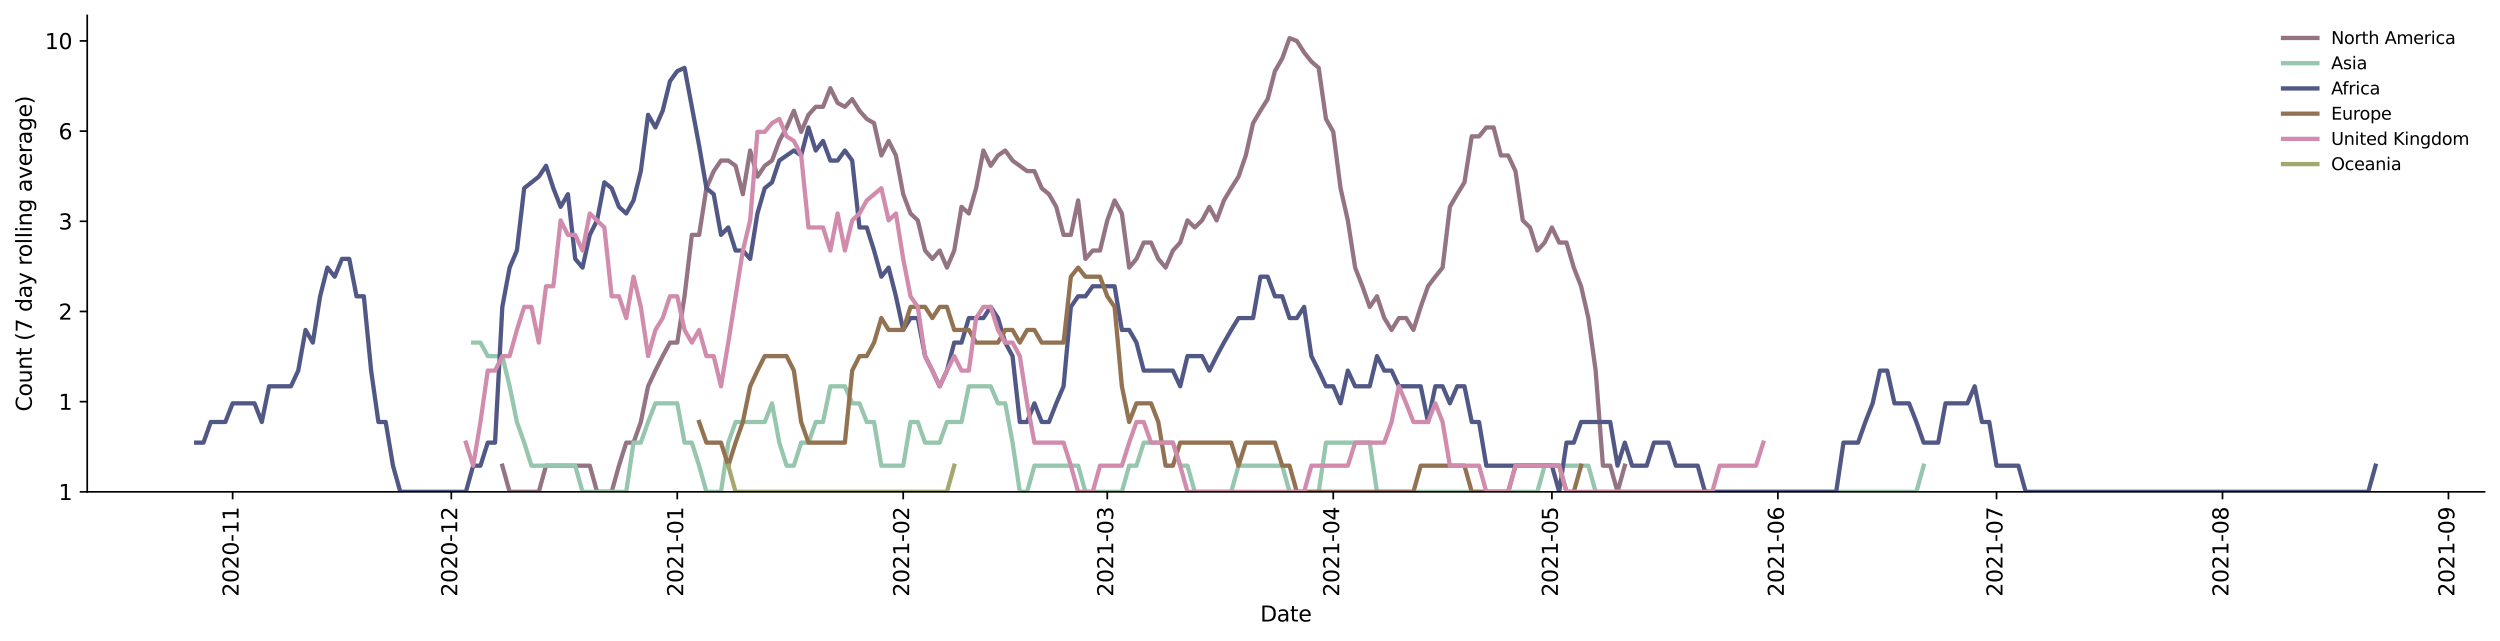 <?xml version="1.0" encoding="utf-8" standalone="no"?>
<!DOCTYPE svg PUBLIC "-//W3C//DTD SVG 1.1//EN"
  "http://www.w3.org/Graphics/SVG/1.1/DTD/svg11.dtd">
<svg height="298.621pt" version="1.1" viewBox="0 0 1163.803 298.621" width="1163.803pt" xmlns="http://www.w3.org/2000/svg" xmlns:xlink="http://www.w3.org/1999/xlink">
 <defs>
  <style type="text/css">*{stroke-linecap:butt;stroke-linejoin:round;}</style>
 </defs>
 <g id="figure_1">
  <g id="patch_1">
   <path d="M 0 298.621 
L 1163.803 298.621 
L 1163.803 0 
L 0 0 
z
" style="fill:#ffffff;"/>
  </g>
  <g id="axes_1">
   <g id="patch_2">
    <path d="M 40.603 228.96 
L 1156.603 228.96 
L 1156.603 7.2 
L 40.603 7.2 
z
" style="fill:#ffffff;"/>
   </g>
   <g id="matplotlib.axis_1">
    <g id="xtick_1">
     <g id="line2d_1">
      <defs>
       <path d="M 0 0 
L 0 3.5 
" id="m6457a305dc" style="stroke:#000000;stroke-width:0.8;"/>
      </defs>
      <g>
       <use style="stroke:#000000;stroke-width:0.8;" x="108.296" xlink:href="#m6457a305dc" y="228.96"/>
      </g>
     </g>
     <g id="text_1">
      <!-- 2020-11 -->
      <g transform="translate(111.055 277.743)rotate(-90)scale(0.1 -0.1)">
       <defs>
        <path d="M 1228 531 
L 3431 531 
L 3431 0 
L 469 0 
L 469 531 
Q 828 903 1448 1529 
Q 2069 2156 2228 2338 
Q 2531 2678 2651 2914 
Q 2772 3150 2772 3378 
Q 2772 3750 2511 3984 
Q 2250 4219 1831 4219 
Q 1534 4219 1204 4116 
Q 875 4013 500 3803 
L 500 4441 
Q 881 4594 1212 4672 
Q 1544 4750 1819 4750 
Q 2544 4750 2975 4387 
Q 3406 4025 3406 3419 
Q 3406 3131 3298 2873 
Q 3191 2616 2906 2266 
Q 2828 2175 2409 1742 
Q 1991 1309 1228 531 
z
" id="DejaVuSans-32" transform="scale(0.016)"/>
        <path d="M 2034 4250 
Q 1547 4250 1301 3770 
Q 1056 3291 1056 2328 
Q 1056 1369 1301 889 
Q 1547 409 2034 409 
Q 2525 409 2770 889 
Q 3016 1369 3016 2328 
Q 3016 3291 2770 3770 
Q 2525 4250 2034 4250 
z
M 2034 4750 
Q 2819 4750 3233 4129 
Q 3647 3509 3647 2328 
Q 3647 1150 3233 529 
Q 2819 -91 2034 -91 
Q 1250 -91 836 529 
Q 422 1150 422 2328 
Q 422 3509 836 4129 
Q 1250 4750 2034 4750 
z
" id="DejaVuSans-30" transform="scale(0.016)"/>
        <path d="M 313 2009 
L 1997 2009 
L 1997 1497 
L 313 1497 
L 313 2009 
z
" id="DejaVuSans-2d" transform="scale(0.016)"/>
        <path d="M 794 531 
L 1825 531 
L 1825 4091 
L 703 3866 
L 703 4441 
L 1819 4666 
L 2450 4666 
L 2450 531 
L 3481 531 
L 3481 0 
L 794 0 
L 794 531 
z
" id="DejaVuSans-31" transform="scale(0.016)"/>
       </defs>
       <use xlink:href="#DejaVuSans-32"/>
       <use x="63.623" xlink:href="#DejaVuSans-30"/>
       <use x="127.246" xlink:href="#DejaVuSans-32"/>
       <use x="190.869" xlink:href="#DejaVuSans-30"/>
       <use x="254.492" xlink:href="#DejaVuSans-2d"/>
       <use x="290.576" xlink:href="#DejaVuSans-31"/>
       <use x="354.199" xlink:href="#DejaVuSans-31"/>
      </g>
     </g>
    </g>
    <g id="xtick_2">
     <g id="line2d_2">
      <g>
       <use style="stroke:#000000;stroke-width:0.8;" x="210.09" xlink:href="#m6457a305dc" y="228.96"/>
      </g>
     </g>
     <g id="text_2">
      <!-- 2020-12 -->
      <g transform="translate(212.849 277.743)rotate(-90)scale(0.1 -0.1)">
       <use xlink:href="#DejaVuSans-32"/>
       <use x="63.623" xlink:href="#DejaVuSans-30"/>
       <use x="127.246" xlink:href="#DejaVuSans-32"/>
       <use x="190.869" xlink:href="#DejaVuSans-30"/>
       <use x="254.492" xlink:href="#DejaVuSans-2d"/>
       <use x="290.576" xlink:href="#DejaVuSans-31"/>
       <use x="354.199" xlink:href="#DejaVuSans-32"/>
      </g>
     </g>
    </g>
    <g id="xtick_3">
     <g id="line2d_3">
      <g>
       <use style="stroke:#000000;stroke-width:0.8;" x="315.277" xlink:href="#m6457a305dc" y="228.96"/>
      </g>
     </g>
     <g id="text_3">
      <!-- 2021-01 -->
      <g transform="translate(318.036 277.743)rotate(-90)scale(0.1 -0.1)">
       <use xlink:href="#DejaVuSans-32"/>
       <use x="63.623" xlink:href="#DejaVuSans-30"/>
       <use x="127.246" xlink:href="#DejaVuSans-32"/>
       <use x="190.869" xlink:href="#DejaVuSans-31"/>
       <use x="254.492" xlink:href="#DejaVuSans-2d"/>
       <use x="290.576" xlink:href="#DejaVuSans-30"/>
       <use x="354.199" xlink:href="#DejaVuSans-31"/>
      </g>
     </g>
    </g>
    <g id="xtick_4">
     <g id="line2d_4">
      <g>
       <use style="stroke:#000000;stroke-width:0.8;" x="420.464" xlink:href="#m6457a305dc" y="228.96"/>
      </g>
     </g>
     <g id="text_4">
      <!-- 2021-02 -->
      <g transform="translate(423.223 277.743)rotate(-90)scale(0.1 -0.1)">
       <use xlink:href="#DejaVuSans-32"/>
       <use x="63.623" xlink:href="#DejaVuSans-30"/>
       <use x="127.246" xlink:href="#DejaVuSans-32"/>
       <use x="190.869" xlink:href="#DejaVuSans-31"/>
       <use x="254.492" xlink:href="#DejaVuSans-2d"/>
       <use x="290.576" xlink:href="#DejaVuSans-30"/>
       <use x="354.199" xlink:href="#DejaVuSans-32"/>
      </g>
     </g>
    </g>
    <g id="xtick_5">
     <g id="line2d_5">
      <g>
       <use style="stroke:#000000;stroke-width:0.8;" x="515.471" xlink:href="#m6457a305dc" y="228.96"/>
      </g>
     </g>
     <g id="text_5">
      <!-- 2021-03 -->
      <g transform="translate(518.231 277.743)rotate(-90)scale(0.1 -0.1)">
       <defs>
        <path d="M 2597 2516 
Q 3050 2419 3304 2112 
Q 3559 1806 3559 1356 
Q 3559 666 3084 287 
Q 2609 -91 1734 -91 
Q 1441 -91 1130 -33 
Q 819 25 488 141 
L 488 750 
Q 750 597 1062 519 
Q 1375 441 1716 441 
Q 2309 441 2620 675 
Q 2931 909 2931 1356 
Q 2931 1769 2642 2001 
Q 2353 2234 1838 2234 
L 1294 2234 
L 1294 2753 
L 1863 2753 
Q 2328 2753 2575 2939 
Q 2822 3125 2822 3475 
Q 2822 3834 2567 4026 
Q 2313 4219 1838 4219 
Q 1578 4219 1281 4162 
Q 984 4106 628 3988 
L 628 4550 
Q 988 4650 1302 4700 
Q 1616 4750 1894 4750 
Q 2613 4750 3031 4423 
Q 3450 4097 3450 3541 
Q 3450 3153 3228 2886 
Q 3006 2619 2597 2516 
z
" id="DejaVuSans-33" transform="scale(0.016)"/>
       </defs>
       <use xlink:href="#DejaVuSans-32"/>
       <use x="63.623" xlink:href="#DejaVuSans-30"/>
       <use x="127.246" xlink:href="#DejaVuSans-32"/>
       <use x="190.869" xlink:href="#DejaVuSans-31"/>
       <use x="254.492" xlink:href="#DejaVuSans-2d"/>
       <use x="290.576" xlink:href="#DejaVuSans-30"/>
       <use x="354.199" xlink:href="#DejaVuSans-33"/>
      </g>
     </g>
    </g>
    <g id="xtick_6">
     <g id="line2d_6">
      <g>
       <use style="stroke:#000000;stroke-width:0.8;" x="620.658" xlink:href="#m6457a305dc" y="228.96"/>
      </g>
     </g>
     <g id="text_6">
      <!-- 2021-04 -->
      <g transform="translate(623.418 277.743)rotate(-90)scale(0.1 -0.1)">
       <defs>
        <path d="M 2419 4116 
L 825 1625 
L 2419 1625 
L 2419 4116 
z
M 2253 4666 
L 3047 4666 
L 3047 1625 
L 3713 1625 
L 3713 1100 
L 3047 1100 
L 3047 0 
L 2419 0 
L 2419 1100 
L 313 1100 
L 313 1709 
L 2253 4666 
z
" id="DejaVuSans-34" transform="scale(0.016)"/>
       </defs>
       <use xlink:href="#DejaVuSans-32"/>
       <use x="63.623" xlink:href="#DejaVuSans-30"/>
       <use x="127.246" xlink:href="#DejaVuSans-32"/>
       <use x="190.869" xlink:href="#DejaVuSans-31"/>
       <use x="254.492" xlink:href="#DejaVuSans-2d"/>
       <use x="290.576" xlink:href="#DejaVuSans-30"/>
       <use x="354.199" xlink:href="#DejaVuSans-34"/>
      </g>
     </g>
    </g>
    <g id="xtick_7">
     <g id="line2d_7">
      <g>
       <use style="stroke:#000000;stroke-width:0.8;" x="722.452" xlink:href="#m6457a305dc" y="228.96"/>
      </g>
     </g>
     <g id="text_7">
      <!-- 2021-05 -->
      <g transform="translate(725.212 277.743)rotate(-90)scale(0.1 -0.1)">
       <defs>
        <path d="M 691 4666 
L 3169 4666 
L 3169 4134 
L 1269 4134 
L 1269 2991 
Q 1406 3038 1543 3061 
Q 1681 3084 1819 3084 
Q 2600 3084 3056 2656 
Q 3513 2228 3513 1497 
Q 3513 744 3044 326 
Q 2575 -91 1722 -91 
Q 1428 -91 1123 -41 
Q 819 9 494 109 
L 494 744 
Q 775 591 1075 516 
Q 1375 441 1709 441 
Q 2250 441 2565 725 
Q 2881 1009 2881 1497 
Q 2881 1984 2565 2268 
Q 2250 2553 1709 2553 
Q 1456 2553 1204 2497 
Q 953 2441 691 2322 
L 691 4666 
z
" id="DejaVuSans-35" transform="scale(0.016)"/>
       </defs>
       <use xlink:href="#DejaVuSans-32"/>
       <use x="63.623" xlink:href="#DejaVuSans-30"/>
       <use x="127.246" xlink:href="#DejaVuSans-32"/>
       <use x="190.869" xlink:href="#DejaVuSans-31"/>
       <use x="254.492" xlink:href="#DejaVuSans-2d"/>
       <use x="290.576" xlink:href="#DejaVuSans-30"/>
       <use x="354.199" xlink:href="#DejaVuSans-35"/>
      </g>
     </g>
    </g>
    <g id="xtick_8">
     <g id="line2d_8">
      <g>
       <use style="stroke:#000000;stroke-width:0.8;" x="827.639" xlink:href="#m6457a305dc" y="228.96"/>
      </g>
     </g>
     <g id="text_8">
      <!-- 2021-06 -->
      <g transform="translate(830.399 277.743)rotate(-90)scale(0.1 -0.1)">
       <defs>
        <path d="M 2113 2584 
Q 1688 2584 1439 2293 
Q 1191 2003 1191 1497 
Q 1191 994 1439 701 
Q 1688 409 2113 409 
Q 2538 409 2786 701 
Q 3034 994 3034 1497 
Q 3034 2003 2786 2293 
Q 2538 2584 2113 2584 
z
M 3366 4563 
L 3366 3988 
Q 3128 4100 2886 4159 
Q 2644 4219 2406 4219 
Q 1781 4219 1451 3797 
Q 1122 3375 1075 2522 
Q 1259 2794 1537 2939 
Q 1816 3084 2150 3084 
Q 2853 3084 3261 2657 
Q 3669 2231 3669 1497 
Q 3669 778 3244 343 
Q 2819 -91 2113 -91 
Q 1303 -91 875 529 
Q 447 1150 447 2328 
Q 447 3434 972 4092 
Q 1497 4750 2381 4750 
Q 2619 4750 2861 4703 
Q 3103 4656 3366 4563 
z
" id="DejaVuSans-36" transform="scale(0.016)"/>
       </defs>
       <use xlink:href="#DejaVuSans-32"/>
       <use x="63.623" xlink:href="#DejaVuSans-30"/>
       <use x="127.246" xlink:href="#DejaVuSans-32"/>
       <use x="190.869" xlink:href="#DejaVuSans-31"/>
       <use x="254.492" xlink:href="#DejaVuSans-2d"/>
       <use x="290.576" xlink:href="#DejaVuSans-30"/>
       <use x="354.199" xlink:href="#DejaVuSans-36"/>
      </g>
     </g>
    </g>
    <g id="xtick_9">
     <g id="line2d_9">
      <g>
       <use style="stroke:#000000;stroke-width:0.8;" x="929.433" xlink:href="#m6457a305dc" y="228.96"/>
      </g>
     </g>
     <g id="text_9">
      <!-- 2021-07 -->
      <g transform="translate(932.193 277.743)rotate(-90)scale(0.1 -0.1)">
       <defs>
        <path d="M 525 4666 
L 3525 4666 
L 3525 4397 
L 1831 0 
L 1172 0 
L 2766 4134 
L 525 4134 
L 525 4666 
z
" id="DejaVuSans-37" transform="scale(0.016)"/>
       </defs>
       <use xlink:href="#DejaVuSans-32"/>
       <use x="63.623" xlink:href="#DejaVuSans-30"/>
       <use x="127.246" xlink:href="#DejaVuSans-32"/>
       <use x="190.869" xlink:href="#DejaVuSans-31"/>
       <use x="254.492" xlink:href="#DejaVuSans-2d"/>
       <use x="290.576" xlink:href="#DejaVuSans-30"/>
       <use x="354.199" xlink:href="#DejaVuSans-37"/>
      </g>
     </g>
    </g>
    <g id="xtick_10">
     <g id="line2d_10">
      <g>
       <use style="stroke:#000000;stroke-width:0.8;" x="1034.62" xlink:href="#m6457a305dc" y="228.96"/>
      </g>
     </g>
     <g id="text_10">
      <!-- 2021-08 -->
      <g transform="translate(1037.38 277.743)rotate(-90)scale(0.1 -0.1)">
       <defs>
        <path d="M 2034 2216 
Q 1584 2216 1326 1975 
Q 1069 1734 1069 1313 
Q 1069 891 1326 650 
Q 1584 409 2034 409 
Q 2484 409 2743 651 
Q 3003 894 3003 1313 
Q 3003 1734 2745 1975 
Q 2488 2216 2034 2216 
z
M 1403 2484 
Q 997 2584 770 2862 
Q 544 3141 544 3541 
Q 544 4100 942 4425 
Q 1341 4750 2034 4750 
Q 2731 4750 3128 4425 
Q 3525 4100 3525 3541 
Q 3525 3141 3298 2862 
Q 3072 2584 2669 2484 
Q 3125 2378 3379 2068 
Q 3634 1759 3634 1313 
Q 3634 634 3220 271 
Q 2806 -91 2034 -91 
Q 1263 -91 848 271 
Q 434 634 434 1313 
Q 434 1759 690 2068 
Q 947 2378 1403 2484 
z
M 1172 3481 
Q 1172 3119 1398 2916 
Q 1625 2713 2034 2713 
Q 2441 2713 2670 2916 
Q 2900 3119 2900 3481 
Q 2900 3844 2670 4047 
Q 2441 4250 2034 4250 
Q 1625 4250 1398 4047 
Q 1172 3844 1172 3481 
z
" id="DejaVuSans-38" transform="scale(0.016)"/>
       </defs>
       <use xlink:href="#DejaVuSans-32"/>
       <use x="63.623" xlink:href="#DejaVuSans-30"/>
       <use x="127.246" xlink:href="#DejaVuSans-32"/>
       <use x="190.869" xlink:href="#DejaVuSans-31"/>
       <use x="254.492" xlink:href="#DejaVuSans-2d"/>
       <use x="290.576" xlink:href="#DejaVuSans-30"/>
       <use x="354.199" xlink:href="#DejaVuSans-38"/>
      </g>
     </g>
    </g>
    <g id="xtick_11">
     <g id="line2d_11">
      <g>
       <use style="stroke:#000000;stroke-width:0.8;" x="1139.807" xlink:href="#m6457a305dc" y="228.96"/>
      </g>
     </g>
     <g id="text_11">
      <!-- 2021-09 -->
      <g transform="translate(1142.567 277.743)rotate(-90)scale(0.1 -0.1)">
       <defs>
        <path d="M 703 97 
L 703 672 
Q 941 559 1184 500 
Q 1428 441 1663 441 
Q 2288 441 2617 861 
Q 2947 1281 2994 2138 
Q 2813 1869 2534 1725 
Q 2256 1581 1919 1581 
Q 1219 1581 811 2004 
Q 403 2428 403 3163 
Q 403 3881 828 4315 
Q 1253 4750 1959 4750 
Q 2769 4750 3195 4129 
Q 3622 3509 3622 2328 
Q 3622 1225 3098 567 
Q 2575 -91 1691 -91 
Q 1453 -91 1209 -44 
Q 966 3 703 97 
z
M 1959 2075 
Q 2384 2075 2632 2365 
Q 2881 2656 2881 3163 
Q 2881 3666 2632 3958 
Q 2384 4250 1959 4250 
Q 1534 4250 1286 3958 
Q 1038 3666 1038 3163 
Q 1038 2656 1286 2365 
Q 1534 2075 1959 2075 
z
" id="DejaVuSans-39" transform="scale(0.016)"/>
       </defs>
       <use xlink:href="#DejaVuSans-32"/>
       <use x="63.623" xlink:href="#DejaVuSans-30"/>
       <use x="127.246" xlink:href="#DejaVuSans-32"/>
       <use x="190.869" xlink:href="#DejaVuSans-31"/>
       <use x="254.492" xlink:href="#DejaVuSans-2d"/>
       <use x="290.576" xlink:href="#DejaVuSans-30"/>
       <use x="354.199" xlink:href="#DejaVuSans-39"/>
      </g>
     </g>
    </g>
    <g id="text_12">
     <!-- Date -->
     <g transform="translate(586.652 289.341)scale(0.1 -0.1)">
      <defs>
       <path d="M 1259 4147 
L 1259 519 
L 2022 519 
Q 2988 519 3436 956 
Q 3884 1394 3884 2338 
Q 3884 3275 3436 3711 
Q 2988 4147 2022 4147 
L 1259 4147 
z
M 628 4666 
L 1925 4666 
Q 3281 4666 3915 4102 
Q 4550 3538 4550 2338 
Q 4550 1131 3912 565 
Q 3275 0 1925 0 
L 628 0 
L 628 4666 
z
" id="DejaVuSans-44" transform="scale(0.016)"/>
       <path d="M 2194 1759 
Q 1497 1759 1228 1600 
Q 959 1441 959 1056 
Q 959 750 1161 570 
Q 1363 391 1709 391 
Q 2188 391 2477 730 
Q 2766 1069 2766 1631 
L 2766 1759 
L 2194 1759 
z
M 3341 1997 
L 3341 0 
L 2766 0 
L 2766 531 
Q 2569 213 2275 61 
Q 1981 -91 1556 -91 
Q 1019 -91 701 211 
Q 384 513 384 1019 
Q 384 1609 779 1909 
Q 1175 2209 1959 2209 
L 2766 2209 
L 2766 2266 
Q 2766 2663 2505 2880 
Q 2244 3097 1772 3097 
Q 1472 3097 1187 3025 
Q 903 2953 641 2809 
L 641 3341 
Q 956 3463 1253 3523 
Q 1550 3584 1831 3584 
Q 2591 3584 2966 3190 
Q 3341 2797 3341 1997 
z
" id="DejaVuSans-61" transform="scale(0.016)"/>
       <path d="M 1172 4494 
L 1172 3500 
L 2356 3500 
L 2356 3053 
L 1172 3053 
L 1172 1153 
Q 1172 725 1289 603 
Q 1406 481 1766 481 
L 2356 481 
L 2356 0 
L 1766 0 
Q 1100 0 847 248 
Q 594 497 594 1153 
L 594 3053 
L 172 3053 
L 172 3500 
L 594 3500 
L 594 4494 
L 1172 4494 
z
" id="DejaVuSans-74" transform="scale(0.016)"/>
       <path d="M 3597 1894 
L 3597 1613 
L 953 1613 
Q 991 1019 1311 708 
Q 1631 397 2203 397 
Q 2534 397 2845 478 
Q 3156 559 3463 722 
L 3463 178 
Q 3153 47 2828 -22 
Q 2503 -91 2169 -91 
Q 1331 -91 842 396 
Q 353 884 353 1716 
Q 353 2575 817 3079 
Q 1281 3584 2069 3584 
Q 2775 3584 3186 3129 
Q 3597 2675 3597 1894 
z
M 3022 2063 
Q 3016 2534 2758 2815 
Q 2500 3097 2075 3097 
Q 1594 3097 1305 2825 
Q 1016 2553 972 2059 
L 3022 2063 
z
" id="DejaVuSans-65" transform="scale(0.016)"/>
      </defs>
      <use xlink:href="#DejaVuSans-44"/>
      <use x="77.002" xlink:href="#DejaVuSans-61"/>
      <use x="138.281" xlink:href="#DejaVuSans-74"/>
      <use x="177.49" xlink:href="#DejaVuSans-65"/>
     </g>
    </g>
   </g>
   <g id="matplotlib.axis_2">
    <g id="ytick_1">
     <g id="line2d_12">
      <defs>
       <path d="M 0 0 
L -3.5 0 
" id="m9993a44794" style="stroke:#000000;stroke-width:0.8;"/>
      </defs>
      <g>
       <use style="stroke:#000000;stroke-width:0.8;" x="40.603" xlink:href="#m9993a44794" y="228.96"/>
      </g>
     </g>
     <g id="text_13">
      <!-- 1 -->
      <g transform="translate(27.241 232.759)scale(0.1 -0.1)">
       <use xlink:href="#DejaVuSans-31"/>
      </g>
     </g>
    </g>
    <g id="ytick_2">
     <g id="line2d_13">
      <g>
       <use style="stroke:#000000;stroke-width:0.8;" x="40.603" xlink:href="#m9993a44794" y="186.979"/>
      </g>
     </g>
     <g id="text_14">
      <!-- 1 -->
      <g transform="translate(27.241 190.778)scale(0.1 -0.1)">
       <use xlink:href="#DejaVuSans-31"/>
      </g>
     </g>
    </g>
    <g id="ytick_3">
     <g id="line2d_14">
      <g>
       <use style="stroke:#000000;stroke-width:0.8;" x="40.603" xlink:href="#m9993a44794" y="144.997"/>
      </g>
     </g>
     <g id="text_15">
      <!-- 2 -->
      <g transform="translate(27.241 148.796)scale(0.1 -0.1)">
       <use xlink:href="#DejaVuSans-32"/>
      </g>
     </g>
    </g>
    <g id="ytick_4">
     <g id="line2d_15">
      <g>
       <use style="stroke:#000000;stroke-width:0.8;" x="40.603" xlink:href="#m9993a44794" y="103.016"/>
      </g>
     </g>
     <g id="text_16">
      <!-- 3 -->
      <g transform="translate(27.241 106.815)scale(0.1 -0.1)">
       <use xlink:href="#DejaVuSans-33"/>
      </g>
     </g>
    </g>
    <g id="ytick_5">
     <g id="line2d_16">
      <g>
       <use style="stroke:#000000;stroke-width:0.8;" x="40.603" xlink:href="#m9993a44794" y="61.034"/>
      </g>
     </g>
     <g id="text_17">
      <!-- 6 -->
      <g transform="translate(27.241 64.834)scale(0.1 -0.1)">
       <use xlink:href="#DejaVuSans-36"/>
      </g>
     </g>
    </g>
    <g id="ytick_6">
     <g id="line2d_17">
      <g>
       <use style="stroke:#000000;stroke-width:0.8;" x="40.603" xlink:href="#m9993a44794" y="19.053"/>
      </g>
     </g>
     <g id="text_18">
      <!-- 10 -->
      <g transform="translate(20.878 22.852)scale(0.1 -0.1)">
       <use xlink:href="#DejaVuSans-31"/>
       <use x="63.623" xlink:href="#DejaVuSans-30"/>
      </g>
     </g>
    </g>
    <g id="text_19">
     <!-- Count (7 day rolling average) -->
     <g transform="translate(14.798 191.548)rotate(-90)scale(0.1 -0.1)">
      <defs>
       <path d="M 4122 4306 
L 4122 3641 
Q 3803 3938 3442 4084 
Q 3081 4231 2675 4231 
Q 1875 4231 1450 3742 
Q 1025 3253 1025 2328 
Q 1025 1406 1450 917 
Q 1875 428 2675 428 
Q 3081 428 3442 575 
Q 3803 722 4122 1019 
L 4122 359 
Q 3791 134 3420 21 
Q 3050 -91 2638 -91 
Q 1578 -91 968 557 
Q 359 1206 359 2328 
Q 359 3453 968 4101 
Q 1578 4750 2638 4750 
Q 3056 4750 3426 4639 
Q 3797 4528 4122 4306 
z
" id="DejaVuSans-43" transform="scale(0.016)"/>
       <path d="M 1959 3097 
Q 1497 3097 1228 2736 
Q 959 2375 959 1747 
Q 959 1119 1226 758 
Q 1494 397 1959 397 
Q 2419 397 2687 759 
Q 2956 1122 2956 1747 
Q 2956 2369 2687 2733 
Q 2419 3097 1959 3097 
z
M 1959 3584 
Q 2709 3584 3137 3096 
Q 3566 2609 3566 1747 
Q 3566 888 3137 398 
Q 2709 -91 1959 -91 
Q 1206 -91 779 398 
Q 353 888 353 1747 
Q 353 2609 779 3096 
Q 1206 3584 1959 3584 
z
" id="DejaVuSans-6f" transform="scale(0.016)"/>
       <path d="M 544 1381 
L 544 3500 
L 1119 3500 
L 1119 1403 
Q 1119 906 1312 657 
Q 1506 409 1894 409 
Q 2359 409 2629 706 
Q 2900 1003 2900 1516 
L 2900 3500 
L 3475 3500 
L 3475 0 
L 2900 0 
L 2900 538 
Q 2691 219 2414 64 
Q 2138 -91 1772 -91 
Q 1169 -91 856 284 
Q 544 659 544 1381 
z
M 1991 3584 
L 1991 3584 
z
" id="DejaVuSans-75" transform="scale(0.016)"/>
       <path d="M 3513 2113 
L 3513 0 
L 2938 0 
L 2938 2094 
Q 2938 2591 2744 2837 
Q 2550 3084 2163 3084 
Q 1697 3084 1428 2787 
Q 1159 2491 1159 1978 
L 1159 0 
L 581 0 
L 581 3500 
L 1159 3500 
L 1159 2956 
Q 1366 3272 1645 3428 
Q 1925 3584 2291 3584 
Q 2894 3584 3203 3211 
Q 3513 2838 3513 2113 
z
" id="DejaVuSans-6e" transform="scale(0.016)"/>
       <path id="DejaVuSans-20" transform="scale(0.016)"/>
       <path d="M 1984 4856 
Q 1566 4138 1362 3434 
Q 1159 2731 1159 2009 
Q 1159 1288 1364 580 
Q 1569 -128 1984 -844 
L 1484 -844 
Q 1016 -109 783 600 
Q 550 1309 550 2009 
Q 550 2706 781 3412 
Q 1013 4119 1484 4856 
L 1984 4856 
z
" id="DejaVuSans-28" transform="scale(0.016)"/>
       <path d="M 2906 2969 
L 2906 4863 
L 3481 4863 
L 3481 0 
L 2906 0 
L 2906 525 
Q 2725 213 2448 61 
Q 2172 -91 1784 -91 
Q 1150 -91 751 415 
Q 353 922 353 1747 
Q 353 2572 751 3078 
Q 1150 3584 1784 3584 
Q 2172 3584 2448 3432 
Q 2725 3281 2906 2969 
z
M 947 1747 
Q 947 1113 1208 752 
Q 1469 391 1925 391 
Q 2381 391 2643 752 
Q 2906 1113 2906 1747 
Q 2906 2381 2643 2742 
Q 2381 3103 1925 3103 
Q 1469 3103 1208 2742 
Q 947 2381 947 1747 
z
" id="DejaVuSans-64" transform="scale(0.016)"/>
       <path d="M 2059 -325 
Q 1816 -950 1584 -1140 
Q 1353 -1331 966 -1331 
L 506 -1331 
L 506 -850 
L 844 -850 
Q 1081 -850 1212 -737 
Q 1344 -625 1503 -206 
L 1606 56 
L 191 3500 
L 800 3500 
L 1894 763 
L 2988 3500 
L 3597 3500 
L 2059 -325 
z
" id="DejaVuSans-79" transform="scale(0.016)"/>
       <path d="M 2631 2963 
Q 2534 3019 2420 3045 
Q 2306 3072 2169 3072 
Q 1681 3072 1420 2755 
Q 1159 2438 1159 1844 
L 1159 0 
L 581 0 
L 581 3500 
L 1159 3500 
L 1159 2956 
Q 1341 3275 1631 3429 
Q 1922 3584 2338 3584 
Q 2397 3584 2469 3576 
Q 2541 3569 2628 3553 
L 2631 2963 
z
" id="DejaVuSans-72" transform="scale(0.016)"/>
       <path d="M 603 4863 
L 1178 4863 
L 1178 0 
L 603 0 
L 603 4863 
z
" id="DejaVuSans-6c" transform="scale(0.016)"/>
       <path d="M 603 3500 
L 1178 3500 
L 1178 0 
L 603 0 
L 603 3500 
z
M 603 4863 
L 1178 4863 
L 1178 4134 
L 603 4134 
L 603 4863 
z
" id="DejaVuSans-69" transform="scale(0.016)"/>
       <path d="M 2906 1791 
Q 2906 2416 2648 2759 
Q 2391 3103 1925 3103 
Q 1463 3103 1205 2759 
Q 947 2416 947 1791 
Q 947 1169 1205 825 
Q 1463 481 1925 481 
Q 2391 481 2648 825 
Q 2906 1169 2906 1791 
z
M 3481 434 
Q 3481 -459 3084 -895 
Q 2688 -1331 1869 -1331 
Q 1566 -1331 1297 -1286 
Q 1028 -1241 775 -1147 
L 775 -588 
Q 1028 -725 1275 -790 
Q 1522 -856 1778 -856 
Q 2344 -856 2625 -561 
Q 2906 -266 2906 331 
L 2906 616 
Q 2728 306 2450 153 
Q 2172 0 1784 0 
Q 1141 0 747 490 
Q 353 981 353 1791 
Q 353 2603 747 3093 
Q 1141 3584 1784 3584 
Q 2172 3584 2450 3431 
Q 2728 3278 2906 2969 
L 2906 3500 
L 3481 3500 
L 3481 434 
z
" id="DejaVuSans-67" transform="scale(0.016)"/>
       <path d="M 191 3500 
L 800 3500 
L 1894 563 
L 2988 3500 
L 3597 3500 
L 2284 0 
L 1503 0 
L 191 3500 
z
" id="DejaVuSans-76" transform="scale(0.016)"/>
       <path d="M 513 4856 
L 1013 4856 
Q 1481 4119 1714 3412 
Q 1947 2706 1947 2009 
Q 1947 1309 1714 600 
Q 1481 -109 1013 -844 
L 513 -844 
Q 928 -128 1133 580 
Q 1338 1288 1338 2009 
Q 1338 2731 1133 3434 
Q 928 4138 513 4856 
z
" id="DejaVuSans-29" transform="scale(0.016)"/>
      </defs>
      <use xlink:href="#DejaVuSans-43"/>
      <use x="69.824" xlink:href="#DejaVuSans-6f"/>
      <use x="131.006" xlink:href="#DejaVuSans-75"/>
      <use x="194.385" xlink:href="#DejaVuSans-6e"/>
      <use x="257.764" xlink:href="#DejaVuSans-74"/>
      <use x="296.973" xlink:href="#DejaVuSans-20"/>
      <use x="328.76" xlink:href="#DejaVuSans-28"/>
      <use x="367.773" xlink:href="#DejaVuSans-37"/>
      <use x="431.396" xlink:href="#DejaVuSans-20"/>
      <use x="463.184" xlink:href="#DejaVuSans-64"/>
      <use x="526.66" xlink:href="#DejaVuSans-61"/>
      <use x="587.939" xlink:href="#DejaVuSans-79"/>
      <use x="647.119" xlink:href="#DejaVuSans-20"/>
      <use x="678.906" xlink:href="#DejaVuSans-72"/>
      <use x="717.77" xlink:href="#DejaVuSans-6f"/>
      <use x="778.951" xlink:href="#DejaVuSans-6c"/>
      <use x="806.734" xlink:href="#DejaVuSans-6c"/>
      <use x="834.518" xlink:href="#DejaVuSans-69"/>
      <use x="862.301" xlink:href="#DejaVuSans-6e"/>
      <use x="925.68" xlink:href="#DejaVuSans-67"/>
      <use x="989.156" xlink:href="#DejaVuSans-20"/>
      <use x="1020.943" xlink:href="#DejaVuSans-61"/>
      <use x="1082.223" xlink:href="#DejaVuSans-76"/>
      <use x="1141.402" xlink:href="#DejaVuSans-65"/>
      <use x="1202.926" xlink:href="#DejaVuSans-72"/>
      <use x="1244.039" xlink:href="#DejaVuSans-61"/>
      <use x="1305.318" xlink:href="#DejaVuSans-67"/>
      <use x="1368.795" xlink:href="#DejaVuSans-65"/>
      <use x="1430.318" xlink:href="#DejaVuSans-29"/>
     </g>
    </g>
   </g>
   <g id="line2d_18">
    <path clip-path="url(#pfc960d62e0)" d="M 233.842 216.787 
L 237.235 228.96 
L 250.807 228.96 
L 254.201 216.787 
L 274.559 216.787 
L 277.952 228.96 
L 284.739 228.96 
L 288.132 216.787 
L 291.525 206.05 
L 294.918 206.05 
L 298.311 196.445 
L 301.704 179.824 
L 305.098 172.528 
L 308.491 165.772 
L 311.884 159.482 
L 315.277 159.482 
L 318.67 137.933 
L 322.063 109.339 
L 325.456 109.339 
L 328.849 87.605 
L 332.243 79.673 
L 335.636 74.744 
L 339.029 74.744 
L 342.422 77.176 
L 345.815 90.411 
L 349.208 70.068 
L 352.601 82.241 
L 355.994 77.176 
L 359.388 74.744 
L 362.781 65.621 
L 366.174 59.331 
L 369.567 51.568 
L 372.96 61.38 
L 376.353 53.448 
L 379.746 49.726 
L 383.139 49.726 
L 386.533 41.038 
L 389.926 47.921 
L 393.319 49.726 
L 396.712 46.151 
L 400.105 51.568 
L 403.498 55.367 
L 406.891 57.328 
L 410.284 72.376 
L 413.678 65.621 
L 417.071 72.376 
L 420.464 90.411 
L 423.857 99.384 
L 427.25 102.583 
L 430.643 116.636 
L 434.036 120.516 
L 437.43 116.636 
L 440.823 124.568 
L 444.216 116.636 
L 447.609 96.294 
L 451.002 99.384 
L 454.395 87.605 
L 457.788 70.068 
L 461.181 77.176 
L 464.575 72.376 
L 467.968 70.068 
L 471.361 74.744 
L 478.147 79.673 
L 481.54 79.673 
L 484.933 87.605 
L 488.326 90.411 
L 491.72 96.294 
L 495.113 109.339 
L 498.506 109.339 
L 501.899 93.305 
L 505.292 120.516 
L 508.685 116.636 
L 512.078 116.636 
L 515.471 102.583 
L 518.865 93.305 
L 522.258 99.384 
L 525.651 124.568 
L 529.044 120.516 
L 532.437 112.915 
L 535.83 112.915 
L 539.223 120.516 
L 542.617 124.568 
L 546.01 116.636 
L 549.403 112.915 
L 552.796 102.583 
L 556.189 105.899 
L 559.582 102.583 
L 562.975 96.294 
L 566.368 102.583 
L 569.762 93.305 
L 573.155 87.605 
L 576.548 82.241 
L 579.941 72.376 
L 583.334 57.328 
L 586.727 51.568 
L 590.12 46.151 
L 593.513 33.106 
L 596.907 27.222 
L 600.3 17.76 
L 603.693 19.053 
L 607.086 24.417 
L 610.479 28.658 
L 613.872 31.599 
L 617.265 55.367 
L 620.658 61.38 
L 624.052 87.605 
L 627.445 102.583 
L 630.838 124.568 
L 634.231 133.257 
L 637.624 142.862 
L 641.017 137.933 
L 644.41 148.072 
L 647.803 153.599 
L 651.197 148.072 
L 654.59 148.072 
L 657.983 153.599 
L 661.376 142.862 
L 664.769 133.257 
L 668.162 128.809 
L 671.555 124.568 
L 674.949 96.294 
L 678.342 90.411 
L 681.735 84.884 
L 685.128 63.476 
L 688.521 63.476 
L 691.914 59.331 
L 695.307 59.331 
L 698.7 72.376 
L 702.094 72.376 
L 705.487 79.673 
L 708.88 102.583 
L 712.273 105.899 
L 715.666 116.636 
L 719.059 112.915 
L 722.452 105.899 
L 725.845 112.915 
L 729.239 112.915 
L 732.632 124.568 
L 736.025 133.257 
L 739.418 148.072 
L 742.811 172.528 
L 746.204 216.787 
L 749.597 216.787 
L 752.99 228.96 
L 756.384 216.787 
L 756.384 216.787 
" style="fill:none;stroke:#947383;stroke-linecap:square;stroke-width:2;"/>
   </g>
   <g id="line2d_19">
    <path clip-path="url(#pfc960d62e0)" d="M 220.269 159.482 
L 223.662 159.482 
L 227.056 165.772 
L 233.842 165.772 
L 237.235 179.824 
L 240.628 196.445 
L 244.021 206.05 
L 247.414 216.787 
L 267.773 216.787 
L 271.166 228.96 
L 291.525 228.96 
L 294.918 206.05 
L 298.311 206.05 
L 301.704 196.445 
L 305.098 187.756 
L 315.277 187.756 
L 318.67 206.05 
L 322.063 206.05 
L 325.456 216.787 
L 328.849 228.96 
L 335.636 228.96 
L 339.029 206.05 
L 342.422 196.445 
L 355.994 196.445 
L 359.388 187.756 
L 362.781 206.05 
L 366.174 216.787 
L 369.567 216.787 
L 372.96 206.05 
L 376.353 206.05 
L 379.746 196.445 
L 383.139 196.445 
L 386.533 179.824 
L 393.319 179.824 
L 396.712 187.756 
L 400.105 187.756 
L 403.498 196.445 
L 406.891 196.445 
L 410.284 216.787 
L 420.464 216.787 
L 423.857 196.445 
L 427.25 196.445 
L 430.643 206.05 
L 437.43 206.05 
L 440.823 196.445 
L 447.609 196.445 
L 451.002 179.824 
L 461.181 179.824 
L 464.575 187.756 
L 467.968 187.756 
L 471.361 206.05 
L 474.754 228.96 
L 478.147 228.96 
L 481.54 216.787 
L 501.899 216.787 
L 505.292 228.96 
L 522.258 228.96 
L 525.651 216.787 
L 529.044 216.787 
L 532.437 206.05 
L 546.01 206.05 
L 549.403 216.787 
L 552.796 216.787 
L 556.189 228.96 
L 573.155 228.96 
L 576.548 216.787 
L 596.907 216.787 
L 600.3 228.96 
L 613.872 228.96 
L 617.265 206.05 
L 637.624 206.05 
L 641.017 228.96 
L 715.666 228.96 
L 719.059 216.787 
L 739.418 216.787 
L 742.811 228.96 
L 892.109 228.96 
L 895.502 216.787 
L 895.502 216.787 
" style="fill:none;stroke:#96c6ad;stroke-linecap:square;stroke-width:2;"/>
   </g>
   <g id="line2d_20">
    <path clip-path="url(#pfc960d62e0)" d="M 91.33 206.05 
L 94.724 206.05 
L 98.117 196.445 
L 104.903 196.445 
L 108.296 187.756 
L 118.475 187.756 
L 121.869 196.445 
L 125.262 179.824 
L 135.441 179.824 
L 138.834 172.528 
L 142.227 153.599 
L 145.62 159.482 
L 149.014 137.933 
L 152.407 124.568 
L 155.8 128.809 
L 159.193 120.516 
L 162.586 120.516 
L 165.979 137.933 
L 169.372 137.933 
L 172.765 172.528 
L 176.159 196.445 
L 179.552 196.445 
L 182.945 216.787 
L 186.338 228.96 
L 216.876 228.96 
L 220.269 216.787 
L 223.662 216.787 
L 227.056 206.05 
L 230.449 206.05 
L 233.842 142.862 
L 237.235 124.568 
L 240.628 116.636 
L 244.021 87.605 
L 250.807 82.241 
L 254.201 77.176 
L 257.594 87.605 
L 260.987 96.294 
L 264.38 90.411 
L 267.773 120.516 
L 271.166 124.568 
L 274.559 109.339 
L 277.952 102.583 
L 281.346 84.884 
L 284.739 87.605 
L 288.132 96.294 
L 291.525 99.384 
L 294.918 93.305 
L 298.311 79.673 
L 301.704 53.448 
L 305.098 59.331 
L 308.491 51.568 
L 311.884 37.782 
L 315.277 33.106 
L 318.67 31.599 
L 325.456 67.817 
L 328.849 87.605 
L 332.243 90.411 
L 335.636 109.339 
L 339.029 105.899 
L 342.422 116.636 
L 345.815 116.636 
L 349.208 120.516 
L 352.601 99.384 
L 355.994 87.605 
L 359.388 84.884 
L 362.781 74.744 
L 369.567 70.068 
L 372.96 72.376 
L 376.353 59.331 
L 379.746 70.068 
L 383.139 65.621 
L 386.533 74.744 
L 389.926 74.744 
L 393.319 70.068 
L 396.712 74.744 
L 400.105 105.899 
L 403.498 105.899 
L 406.891 116.636 
L 410.284 128.809 
L 413.678 124.568 
L 417.071 137.933 
L 420.464 153.599 
L 423.857 148.072 
L 427.25 148.072 
L 430.643 165.772 
L 434.036 172.528 
L 437.43 179.824 
L 440.823 172.528 
L 444.216 159.482 
L 447.609 159.482 
L 451.002 148.072 
L 457.788 148.072 
L 461.181 142.862 
L 464.575 148.072 
L 467.968 159.482 
L 471.361 165.772 
L 474.754 196.445 
L 478.147 196.445 
L 481.54 187.756 
L 484.933 196.445 
L 488.326 196.445 
L 491.72 187.756 
L 495.113 179.824 
L 498.506 142.862 
L 501.899 137.933 
L 505.292 137.933 
L 508.685 133.257 
L 518.865 133.257 
L 522.258 153.599 
L 525.651 153.599 
L 529.044 159.482 
L 532.437 172.528 
L 546.01 172.528 
L 549.403 179.824 
L 552.796 165.772 
L 559.582 165.772 
L 562.975 172.528 
L 566.368 165.772 
L 569.762 159.482 
L 573.155 153.599 
L 576.548 148.072 
L 583.334 148.072 
L 586.727 128.809 
L 590.12 128.809 
L 593.513 137.933 
L 596.907 137.933 
L 600.3 148.072 
L 603.693 148.072 
L 607.086 142.862 
L 610.479 165.772 
L 613.872 172.528 
L 617.265 179.824 
L 620.658 179.824 
L 624.052 187.756 
L 627.445 172.528 
L 630.838 179.824 
L 637.624 179.824 
L 641.017 165.772 
L 644.41 172.528 
L 647.803 172.528 
L 651.197 179.824 
L 661.376 179.824 
L 664.769 196.445 
L 668.162 179.824 
L 671.555 179.824 
L 674.949 187.756 
L 678.342 179.824 
L 681.735 179.824 
L 685.128 196.445 
L 688.521 196.445 
L 691.914 216.787 
L 722.452 216.787 
L 725.845 228.96 
L 729.239 206.05 
L 732.632 206.05 
L 736.025 196.445 
L 749.597 196.445 
L 752.99 216.787 
L 756.384 206.05 
L 759.777 216.787 
L 766.563 216.787 
L 769.956 206.05 
L 776.742 206.05 
L 780.136 216.787 
L 790.315 216.787 
L 793.708 228.96 
L 854.784 228.96 
L 858.177 206.05 
L 864.964 206.05 
L 868.357 196.445 
L 871.75 187.756 
L 875.143 172.528 
L 878.536 172.528 
L 881.929 187.756 
L 888.716 187.756 
L 892.109 196.445 
L 895.502 206.05 
L 902.288 206.05 
L 905.681 187.756 
L 915.861 187.756 
L 919.254 179.824 
L 922.647 196.445 
L 926.04 196.445 
L 929.433 216.787 
L 939.613 216.787 
L 943.006 228.96 
L 1102.483 228.96 
L 1105.876 216.787 
L 1105.876 216.787 
" style="fill:none;stroke:#525886;stroke-linecap:square;stroke-width:2;"/>
   </g>
   <g id="line2d_21">
    <path clip-path="url(#pfc960d62e0)" d="M 325.456 196.445 
L 328.849 206.05 
L 335.636 206.05 
L 339.029 216.787 
L 342.422 206.05 
L 345.815 196.445 
L 349.208 179.824 
L 352.601 172.528 
L 355.994 165.772 
L 366.174 165.772 
L 369.567 172.528 
L 372.96 196.445 
L 376.353 206.05 
L 393.319 206.05 
L 396.712 172.528 
L 400.105 165.772 
L 403.498 165.772 
L 406.891 159.482 
L 410.284 148.072 
L 413.678 153.599 
L 420.464 153.599 
L 423.857 142.862 
L 430.643 142.862 
L 434.036 148.072 
L 437.43 142.862 
L 440.823 142.862 
L 444.216 153.599 
L 451.002 153.599 
L 454.395 159.482 
L 464.575 159.482 
L 467.968 153.599 
L 471.361 153.599 
L 474.754 159.482 
L 478.147 153.599 
L 481.54 153.599 
L 484.933 159.482 
L 495.113 159.482 
L 498.506 128.809 
L 501.899 124.568 
L 505.292 128.809 
L 512.078 128.809 
L 515.471 137.933 
L 518.865 142.862 
L 522.258 179.824 
L 525.651 196.445 
L 529.044 187.756 
L 535.83 187.756 
L 539.223 196.445 
L 542.617 216.787 
L 546.01 216.787 
L 549.403 206.05 
L 573.155 206.05 
L 576.548 216.787 
L 579.941 206.05 
L 593.513 206.05 
L 596.907 216.787 
L 600.3 216.787 
L 603.693 228.96 
L 657.983 228.96 
L 661.376 216.787 
L 681.735 216.787 
L 685.128 228.96 
L 702.094 228.96 
L 705.487 216.787 
L 725.845 216.787 
L 729.239 228.96 
L 732.632 228.96 
L 736.025 216.787 
L 736.025 216.787 
" style="fill:none;stroke:#937252;stroke-linecap:square;stroke-width:2;"/>
   </g>
   <g id="line2d_22">
    <path clip-path="url(#pfc960d62e0)" d="M 216.876 206.05 
L 220.269 216.787 
L 223.662 196.445 
L 227.056 172.528 
L 230.449 172.528 
L 233.842 165.772 
L 237.235 165.772 
L 240.628 153.599 
L 244.021 142.862 
L 247.414 142.862 
L 250.807 159.482 
L 254.201 133.257 
L 257.594 133.257 
L 260.987 102.583 
L 264.38 109.339 
L 267.773 109.339 
L 271.166 116.636 
L 274.559 99.384 
L 281.346 105.899 
L 284.739 137.933 
L 288.132 137.933 
L 291.525 148.072 
L 294.918 128.809 
L 298.311 142.862 
L 301.704 165.772 
L 305.098 153.599 
L 308.491 148.072 
L 311.884 137.933 
L 315.277 137.933 
L 318.67 153.599 
L 322.063 159.482 
L 325.456 153.599 
L 328.849 165.772 
L 332.243 165.772 
L 335.636 179.824 
L 339.029 159.482 
L 345.815 116.636 
L 349.208 102.583 
L 352.601 61.38 
L 355.994 61.38 
L 359.388 57.328 
L 362.781 55.367 
L 366.174 63.476 
L 369.567 65.621 
L 372.96 72.376 
L 376.353 105.899 
L 383.139 105.899 
L 386.533 116.636 
L 389.926 99.384 
L 393.319 116.636 
L 396.712 102.583 
L 400.105 99.384 
L 403.498 93.305 
L 410.284 87.605 
L 413.678 102.583 
L 417.071 99.384 
L 420.464 120.516 
L 423.857 137.933 
L 427.25 142.862 
L 430.643 165.772 
L 434.036 172.528 
L 437.43 179.824 
L 440.823 172.528 
L 444.216 165.772 
L 447.609 172.528 
L 451.002 172.528 
L 454.395 148.072 
L 457.788 142.862 
L 461.181 142.862 
L 464.575 153.599 
L 467.968 159.482 
L 471.361 159.482 
L 474.754 165.772 
L 478.147 187.756 
L 481.54 206.05 
L 495.113 206.05 
L 498.506 216.787 
L 501.899 228.96 
L 508.685 228.96 
L 512.078 216.787 
L 522.258 216.787 
L 525.651 206.05 
L 529.044 196.445 
L 532.437 196.445 
L 535.83 206.05 
L 546.01 206.05 
L 549.403 216.787 
L 552.796 228.96 
L 607.086 228.96 
L 610.479 216.787 
L 627.445 216.787 
L 630.838 206.05 
L 644.41 206.05 
L 647.803 196.445 
L 651.197 179.824 
L 654.59 187.756 
L 657.983 196.445 
L 664.769 196.445 
L 668.162 187.756 
L 671.555 196.445 
L 674.949 216.787 
L 688.521 216.787 
L 691.914 228.96 
L 702.094 228.96 
L 705.487 216.787 
L 725.845 216.787 
L 729.239 228.96 
L 797.101 228.96 
L 800.494 216.787 
L 817.46 216.787 
L 820.853 206.05 
L 820.853 206.05 
" style="fill:none;stroke:#d18cad;stroke-linecap:square;stroke-width:2;"/>
   </g>
   <g id="line2d_23">
    <path clip-path="url(#pfc960d62e0)" d="M 339.029 216.787 
L 342.422 228.96 
L 345.815 228.96 
L 349.208 228.96 
L 352.601 228.96 
L 355.994 228.96 
L 359.388 228.96 
L 362.781 228.96 
L 366.174 228.96 
L 369.567 228.96 
L 372.96 228.96 
L 376.353 228.96 
L 379.746 228.96 
L 383.139 228.96 
L 386.533 228.96 
L 389.926 228.96 
L 393.319 228.96 
L 396.712 228.96 
L 400.105 228.96 
L 403.498 228.96 
L 406.891 228.96 
L 410.284 228.96 
L 413.678 228.96 
L 417.071 228.96 
L 420.464 228.96 
L 423.857 228.96 
L 427.25 228.96 
L 430.643 228.96 
L 434.036 228.96 
L 437.43 228.96 
L 440.823 228.96 
L 444.216 216.787 
" style="fill:none;stroke:#a4a86f;stroke-linecap:square;stroke-width:2;"/>
   </g>
   <g id="patch_3">
    <path d="M 40.603 228.96 
L 40.603 7.2 
" style="fill:none;stroke:#000000;stroke-linecap:square;stroke-linejoin:miter;stroke-width:0.8;"/>
   </g>
   <g id="patch_4">
    <path d="M 40.603 228.96 
L 1156.603 228.96 
" style="fill:none;stroke:#000000;stroke-linecap:square;stroke-linejoin:miter;stroke-width:0.8;"/>
   </g>
   <g id="legend_1">
    <g id="line2d_24">
     <path d="M 1062.792 17.679 
L 1078.792 17.679 
" style="fill:none;stroke:#947383;stroke-linecap:square;stroke-width:2;"/>
    </g>
    <g id="line2d_25"/>
    <g id="text_20">
     <!-- North America -->
     <g transform="translate(1085.192 20.479)scale(0.08 -0.08)">
      <defs>
       <path d="M 628 4666 
L 1478 4666 
L 3547 763 
L 3547 4666 
L 4159 4666 
L 4159 0 
L 3309 0 
L 1241 3903 
L 1241 0 
L 628 0 
L 628 4666 
z
" id="DejaVuSans-4e" transform="scale(0.016)"/>
       <path d="M 3513 2113 
L 3513 0 
L 2938 0 
L 2938 2094 
Q 2938 2591 2744 2837 
Q 2550 3084 2163 3084 
Q 1697 3084 1428 2787 
Q 1159 2491 1159 1978 
L 1159 0 
L 581 0 
L 581 4863 
L 1159 4863 
L 1159 2956 
Q 1366 3272 1645 3428 
Q 1925 3584 2291 3584 
Q 2894 3584 3203 3211 
Q 3513 2838 3513 2113 
z
" id="DejaVuSans-68" transform="scale(0.016)"/>
       <path d="M 2188 4044 
L 1331 1722 
L 3047 1722 
L 2188 4044 
z
M 1831 4666 
L 2547 4666 
L 4325 0 
L 3669 0 
L 3244 1197 
L 1141 1197 
L 716 0 
L 50 0 
L 1831 4666 
z
" id="DejaVuSans-41" transform="scale(0.016)"/>
       <path d="M 3328 2828 
Q 3544 3216 3844 3400 
Q 4144 3584 4550 3584 
Q 5097 3584 5394 3201 
Q 5691 2819 5691 2113 
L 5691 0 
L 5113 0 
L 5113 2094 
Q 5113 2597 4934 2840 
Q 4756 3084 4391 3084 
Q 3944 3084 3684 2787 
Q 3425 2491 3425 1978 
L 3425 0 
L 2847 0 
L 2847 2094 
Q 2847 2600 2669 2842 
Q 2491 3084 2119 3084 
Q 1678 3084 1418 2786 
Q 1159 2488 1159 1978 
L 1159 0 
L 581 0 
L 581 3500 
L 1159 3500 
L 1159 2956 
Q 1356 3278 1631 3431 
Q 1906 3584 2284 3584 
Q 2666 3584 2933 3390 
Q 3200 3197 3328 2828 
z
" id="DejaVuSans-6d" transform="scale(0.016)"/>
       <path d="M 3122 3366 
L 3122 2828 
Q 2878 2963 2633 3030 
Q 2388 3097 2138 3097 
Q 1578 3097 1268 2742 
Q 959 2388 959 1747 
Q 959 1106 1268 751 
Q 1578 397 2138 397 
Q 2388 397 2633 464 
Q 2878 531 3122 666 
L 3122 134 
Q 2881 22 2623 -34 
Q 2366 -91 2075 -91 
Q 1284 -91 818 406 
Q 353 903 353 1747 
Q 353 2603 823 3093 
Q 1294 3584 2113 3584 
Q 2378 3584 2631 3529 
Q 2884 3475 3122 3366 
z
" id="DejaVuSans-63" transform="scale(0.016)"/>
      </defs>
      <use xlink:href="#DejaVuSans-4e"/>
      <use x="74.805" xlink:href="#DejaVuSans-6f"/>
      <use x="135.986" xlink:href="#DejaVuSans-72"/>
      <use x="177.1" xlink:href="#DejaVuSans-74"/>
      <use x="216.309" xlink:href="#DejaVuSans-68"/>
      <use x="279.688" xlink:href="#DejaVuSans-20"/>
      <use x="311.475" xlink:href="#DejaVuSans-41"/>
      <use x="379.883" xlink:href="#DejaVuSans-6d"/>
      <use x="477.295" xlink:href="#DejaVuSans-65"/>
      <use x="538.818" xlink:href="#DejaVuSans-72"/>
      <use x="579.932" xlink:href="#DejaVuSans-69"/>
      <use x="607.715" xlink:href="#DejaVuSans-63"/>
      <use x="662.695" xlink:href="#DejaVuSans-61"/>
     </g>
    </g>
    <g id="line2d_26">
     <path d="M 1062.792 29.421 
L 1078.792 29.421 
" style="fill:none;stroke:#96c6ad;stroke-linecap:square;stroke-width:2;"/>
    </g>
    <g id="line2d_27"/>
    <g id="text_21">
     <!-- Asia -->
     <g transform="translate(1085.192 32.221)scale(0.08 -0.08)">
      <defs>
       <path d="M 2834 3397 
L 2834 2853 
Q 2591 2978 2328 3040 
Q 2066 3103 1784 3103 
Q 1356 3103 1142 2972 
Q 928 2841 928 2578 
Q 928 2378 1081 2264 
Q 1234 2150 1697 2047 
L 1894 2003 
Q 2506 1872 2764 1633 
Q 3022 1394 3022 966 
Q 3022 478 2636 193 
Q 2250 -91 1575 -91 
Q 1294 -91 989 -36 
Q 684 19 347 128 
L 347 722 
Q 666 556 975 473 
Q 1284 391 1588 391 
Q 1994 391 2212 530 
Q 2431 669 2431 922 
Q 2431 1156 2273 1281 
Q 2116 1406 1581 1522 
L 1381 1569 
Q 847 1681 609 1914 
Q 372 2147 372 2553 
Q 372 3047 722 3315 
Q 1072 3584 1716 3584 
Q 2034 3584 2315 3537 
Q 2597 3491 2834 3397 
z
" id="DejaVuSans-73" transform="scale(0.016)"/>
      </defs>
      <use xlink:href="#DejaVuSans-41"/>
      <use x="68.408" xlink:href="#DejaVuSans-73"/>
      <use x="120.508" xlink:href="#DejaVuSans-69"/>
      <use x="148.291" xlink:href="#DejaVuSans-61"/>
     </g>
    </g>
    <g id="line2d_28">
     <path d="M 1062.792 41.164 
L 1078.792 41.164 
" style="fill:none;stroke:#525886;stroke-linecap:square;stroke-width:2;"/>
    </g>
    <g id="line2d_29"/>
    <g id="text_22">
     <!-- Africa -->
     <g transform="translate(1085.192 43.964)scale(0.08 -0.08)">
      <defs>
       <path d="M 2375 4863 
L 2375 4384 
L 1825 4384 
Q 1516 4384 1395 4259 
Q 1275 4134 1275 3809 
L 1275 3500 
L 2222 3500 
L 2222 3053 
L 1275 3053 
L 1275 0 
L 697 0 
L 697 3053 
L 147 3053 
L 147 3500 
L 697 3500 
L 697 3744 
Q 697 4328 969 4595 
Q 1241 4863 1831 4863 
L 2375 4863 
z
" id="DejaVuSans-66" transform="scale(0.016)"/>
      </defs>
      <use xlink:href="#DejaVuSans-41"/>
      <use x="64.783" xlink:href="#DejaVuSans-66"/>
      <use x="99.988" xlink:href="#DejaVuSans-72"/>
      <use x="141.102" xlink:href="#DejaVuSans-69"/>
      <use x="168.885" xlink:href="#DejaVuSans-63"/>
      <use x="223.865" xlink:href="#DejaVuSans-61"/>
     </g>
    </g>
    <g id="line2d_30">
     <path d="M 1062.792 52.906 
L 1078.792 52.906 
" style="fill:none;stroke:#937252;stroke-linecap:square;stroke-width:2;"/>
    </g>
    <g id="line2d_31"/>
    <g id="text_23">
     <!-- Europe -->
     <g transform="translate(1085.192 55.706)scale(0.08 -0.08)">
      <defs>
       <path d="M 628 4666 
L 3578 4666 
L 3578 4134 
L 1259 4134 
L 1259 2753 
L 3481 2753 
L 3481 2222 
L 1259 2222 
L 1259 531 
L 3634 531 
L 3634 0 
L 628 0 
L 628 4666 
z
" id="DejaVuSans-45" transform="scale(0.016)"/>
       <path d="M 1159 525 
L 1159 -1331 
L 581 -1331 
L 581 3500 
L 1159 3500 
L 1159 2969 
Q 1341 3281 1617 3432 
Q 1894 3584 2278 3584 
Q 2916 3584 3314 3078 
Q 3713 2572 3713 1747 
Q 3713 922 3314 415 
Q 2916 -91 2278 -91 
Q 1894 -91 1617 61 
Q 1341 213 1159 525 
z
M 3116 1747 
Q 3116 2381 2855 2742 
Q 2594 3103 2138 3103 
Q 1681 3103 1420 2742 
Q 1159 2381 1159 1747 
Q 1159 1113 1420 752 
Q 1681 391 2138 391 
Q 2594 391 2855 752 
Q 3116 1113 3116 1747 
z
" id="DejaVuSans-70" transform="scale(0.016)"/>
      </defs>
      <use xlink:href="#DejaVuSans-45"/>
      <use x="63.184" xlink:href="#DejaVuSans-75"/>
      <use x="126.562" xlink:href="#DejaVuSans-72"/>
      <use x="165.426" xlink:href="#DejaVuSans-6f"/>
      <use x="226.607" xlink:href="#DejaVuSans-70"/>
      <use x="290.084" xlink:href="#DejaVuSans-65"/>
     </g>
    </g>
    <g id="line2d_32">
     <path d="M 1062.792 64.649 
L 1078.792 64.649 
" style="fill:none;stroke:#d18cad;stroke-linecap:square;stroke-width:2;"/>
    </g>
    <g id="line2d_33"/>
    <g id="text_24">
     <!-- United Kingdom -->
     <g transform="translate(1085.192 67.449)scale(0.08 -0.08)">
      <defs>
       <path d="M 556 4666 
L 1191 4666 
L 1191 1831 
Q 1191 1081 1462 751 
Q 1734 422 2344 422 
Q 2950 422 3222 751 
Q 3494 1081 3494 1831 
L 3494 4666 
L 4128 4666 
L 4128 1753 
Q 4128 841 3676 375 
Q 3225 -91 2344 -91 
Q 1459 -91 1007 375 
Q 556 841 556 1753 
L 556 4666 
z
" id="DejaVuSans-55" transform="scale(0.016)"/>
       <path d="M 628 4666 
L 1259 4666 
L 1259 2694 
L 3353 4666 
L 4166 4666 
L 1850 2491 
L 4331 0 
L 3500 0 
L 1259 2247 
L 1259 0 
L 628 0 
L 628 4666 
z
" id="DejaVuSans-4b" transform="scale(0.016)"/>
      </defs>
      <use xlink:href="#DejaVuSans-55"/>
      <use x="73.193" xlink:href="#DejaVuSans-6e"/>
      <use x="136.572" xlink:href="#DejaVuSans-69"/>
      <use x="164.355" xlink:href="#DejaVuSans-74"/>
      <use x="203.564" xlink:href="#DejaVuSans-65"/>
      <use x="265.088" xlink:href="#DejaVuSans-64"/>
      <use x="328.564" xlink:href="#DejaVuSans-20"/>
      <use x="360.352" xlink:href="#DejaVuSans-4b"/>
      <use x="425.928" xlink:href="#DejaVuSans-69"/>
      <use x="453.711" xlink:href="#DejaVuSans-6e"/>
      <use x="517.09" xlink:href="#DejaVuSans-67"/>
      <use x="580.566" xlink:href="#DejaVuSans-64"/>
      <use x="644.043" xlink:href="#DejaVuSans-6f"/>
      <use x="705.225" xlink:href="#DejaVuSans-6d"/>
     </g>
    </g>
    <g id="line2d_34">
     <path d="M 1062.792 76.391 
L 1078.792 76.391 
" style="fill:none;stroke:#a4a86f;stroke-linecap:square;stroke-width:2;"/>
    </g>
    <g id="line2d_35"/>
    <g id="text_25">
     <!-- Oceania -->
     <g transform="translate(1085.192 79.191)scale(0.08 -0.08)">
      <defs>
       <path d="M 2522 4238 
Q 1834 4238 1429 3725 
Q 1025 3213 1025 2328 
Q 1025 1447 1429 934 
Q 1834 422 2522 422 
Q 3209 422 3611 934 
Q 4013 1447 4013 2328 
Q 4013 3213 3611 3725 
Q 3209 4238 2522 4238 
z
M 2522 4750 
Q 3503 4750 4090 4092 
Q 4678 3434 4678 2328 
Q 4678 1225 4090 567 
Q 3503 -91 2522 -91 
Q 1538 -91 948 565 
Q 359 1222 359 2328 
Q 359 3434 948 4092 
Q 1538 4750 2522 4750 
z
" id="DejaVuSans-4f" transform="scale(0.016)"/>
      </defs>
      <use xlink:href="#DejaVuSans-4f"/>
      <use x="78.711" xlink:href="#DejaVuSans-63"/>
      <use x="133.691" xlink:href="#DejaVuSans-65"/>
      <use x="195.215" xlink:href="#DejaVuSans-61"/>
      <use x="256.494" xlink:href="#DejaVuSans-6e"/>
      <use x="319.873" xlink:href="#DejaVuSans-69"/>
      <use x="347.656" xlink:href="#DejaVuSans-61"/>
     </g>
    </g>
   </g>
  </g>
 </g>
 <defs>
  <clipPath id="pfc960d62e0">
   <rect height="221.76" width="1116" x="40.603" y="7.2"/>
  </clipPath>
 </defs>
</svg>
